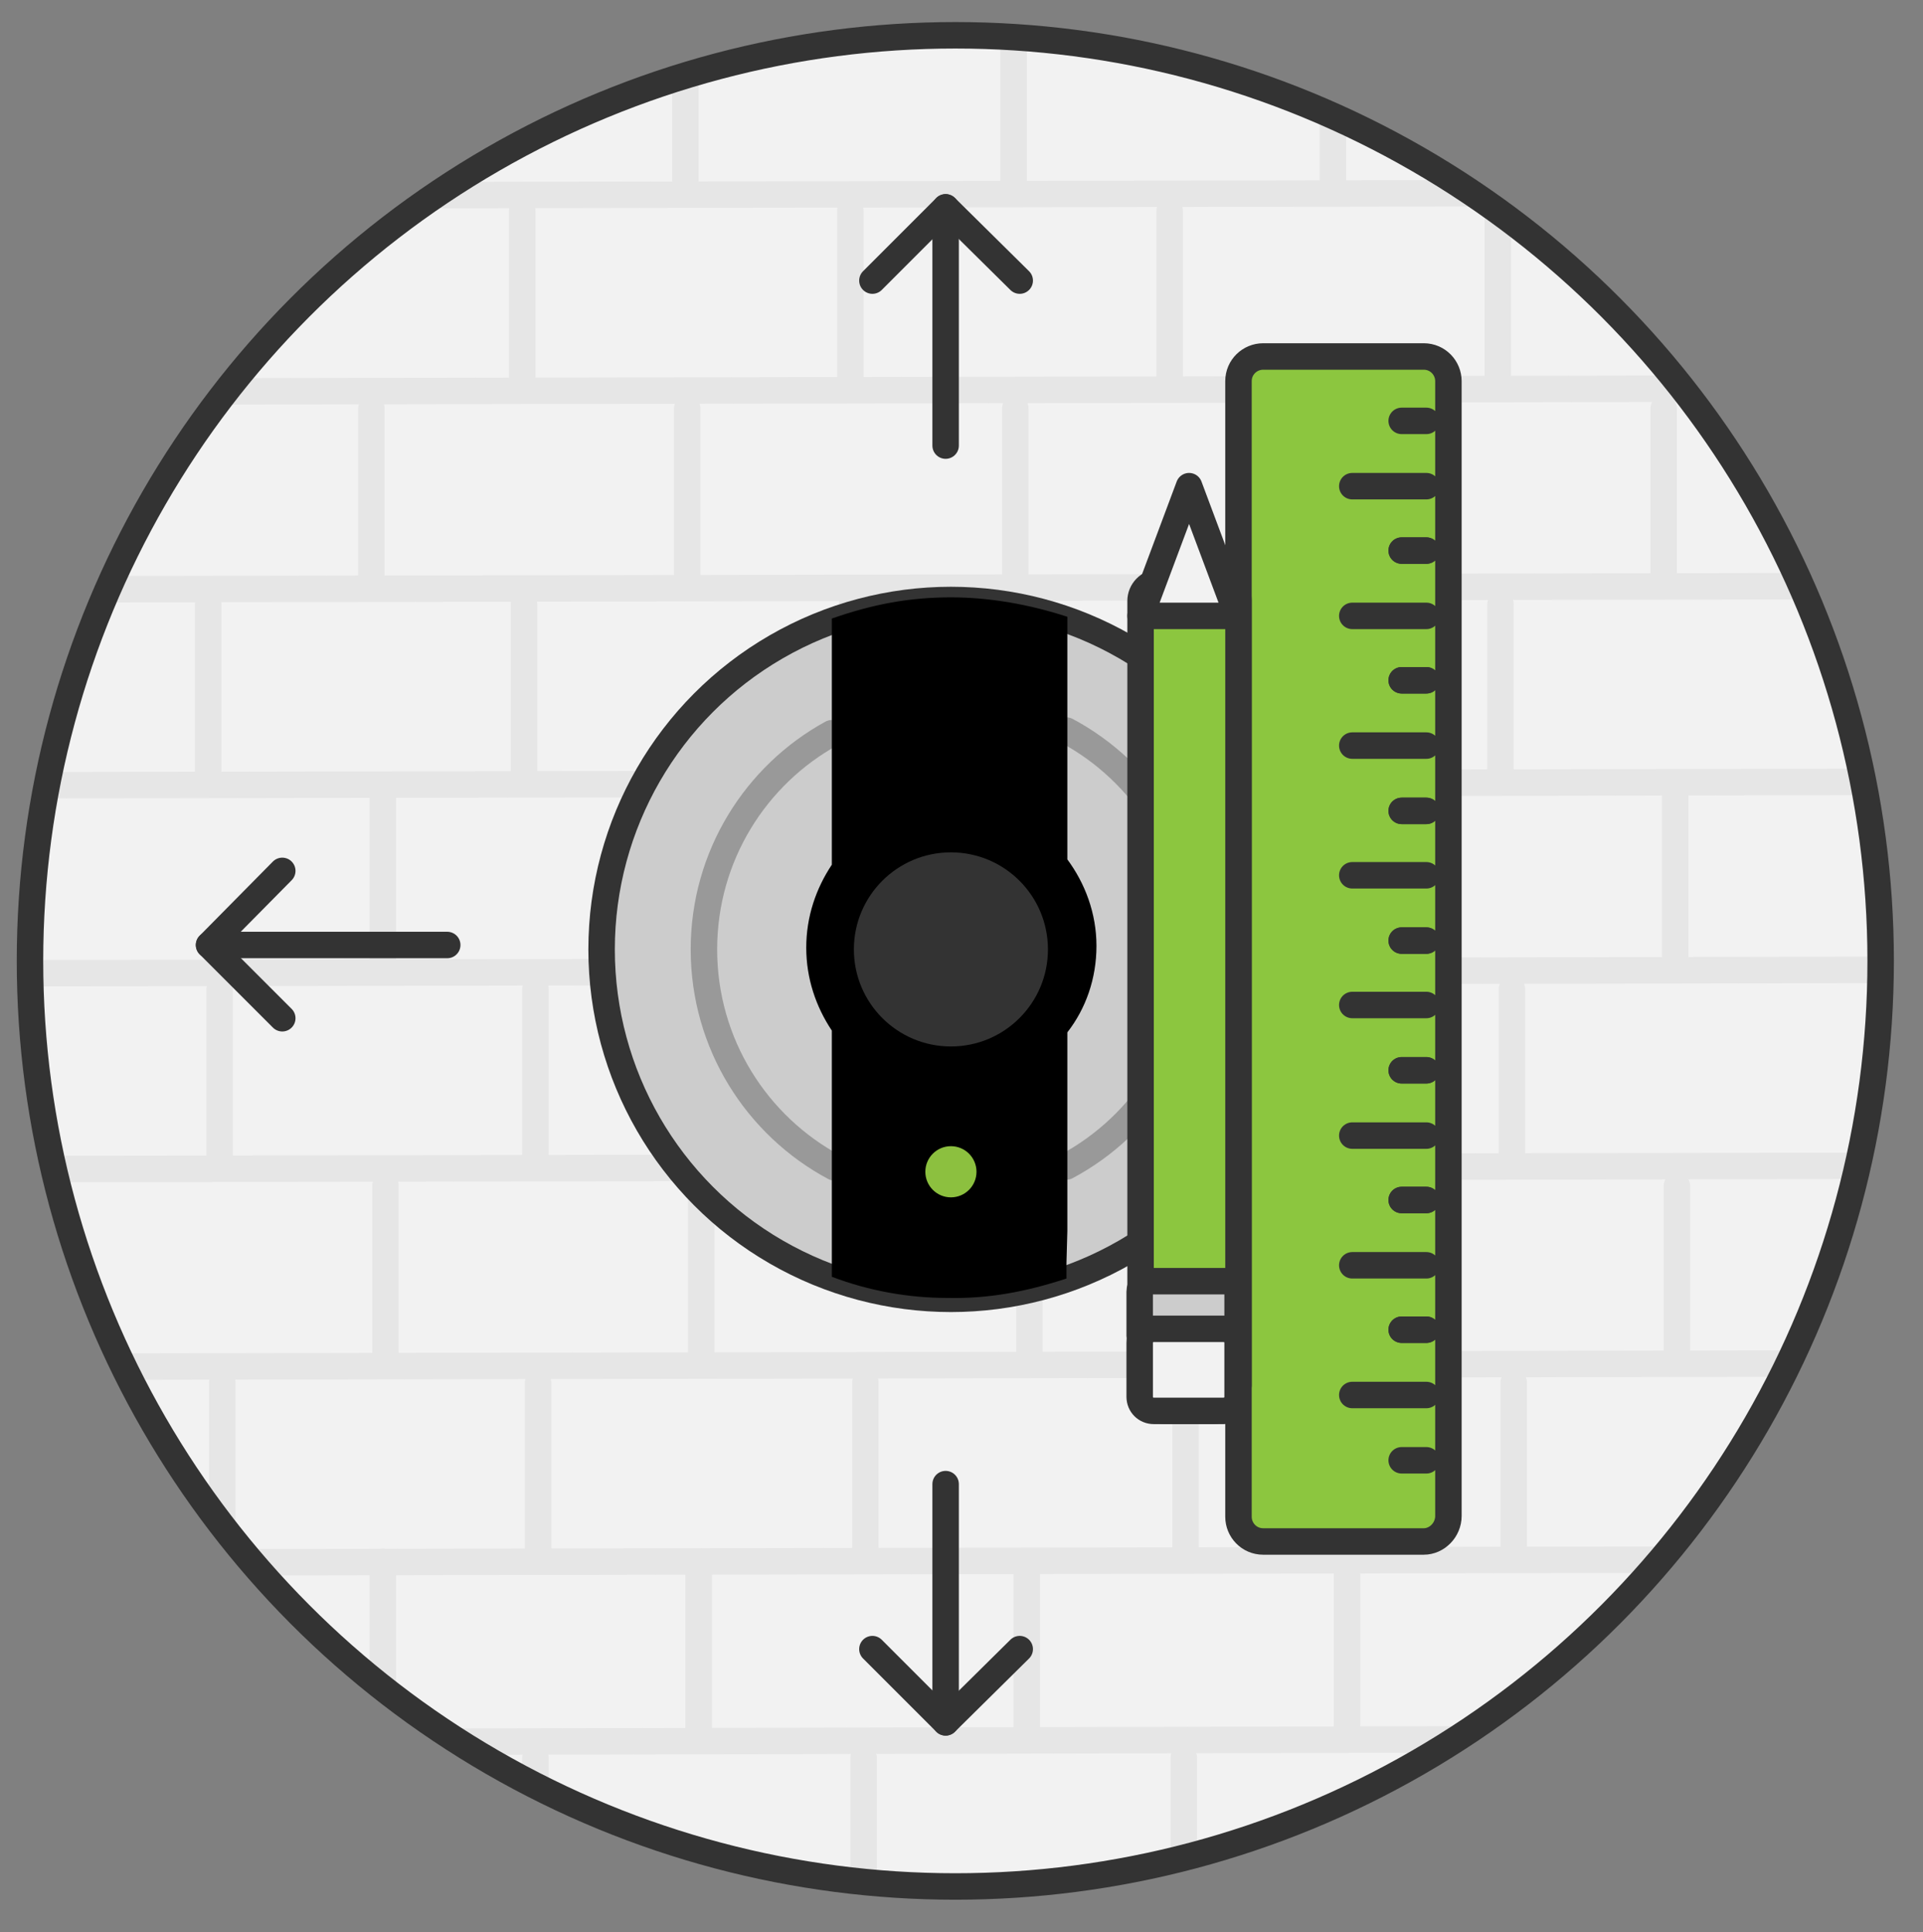 <?xml version="1.0" encoding="utf-8"?>
<!-- Generator: Adobe Illustrator 21.0.2, SVG Export Plug-In . SVG Version: 6.00 Build 0)  -->
<svg version="1.1" id="Layer_1" xmlns="http://www.w3.org/2000/svg" xmlns:xlink="http://www.w3.org/1999/xlink" x="0px" y="0px"
	 viewBox="0 0 218 219" style="enable-background:new 0 0 218 219;" xml:space="preserve">
<rect x="0" y="0" width="218" height="219" fill="#808080" stroke="none"/>
<style type="text/css">
	.st0{fill:#E6E6E6;}
	.st1{clip-path:url(#SVGID_2_);fill:#F2F2F2;stroke:#E6E6E6;stroke-width:3;stroke-miterlimit:10;}
	.st2{clip-path:url(#SVGID_2_);fill:#F2F2F2;stroke:#E6E6E6;stroke-width:3;stroke-linecap:round;stroke-miterlimit:10;}
	.st3{clip-path:url(#SVGID_2_);fill:none;stroke:#4D4D4D;stroke-width:3;stroke-linecap:round;stroke-miterlimit:10;}
	.st4{clip-path:url(#SVGID_2_);fill:#CCCCCC;stroke:#333333;stroke-width:3;stroke-miterlimit:10;}
	.st5{clip-path:url(#SVGID_2_);fill:none;stroke:#999999;stroke-width:3;stroke-linecap:round;stroke-miterlimit:10;}
	.st6{clip-path:url(#SVGID_2_);}
	.st7{clip-path:url(#SVGID_2_);fill:#333333;}
	.st8{clip-path:url(#SVGID_2_);fill:#8CC03F;}
	.st9{fill:none;stroke:#333333;stroke-width:3;stroke-linecap:round;stroke-linejoin:round;stroke-miterlimit:10;}
	.st10{fill:#8CC63F;stroke:#333333;stroke-width:3;stroke-linecap:round;stroke-linejoin:round;stroke-miterlimit:10;}
	.st11{fill:#F2F2F2;stroke:#333333;stroke-width:3;stroke-linecap:round;stroke-linejoin:round;stroke-miterlimit:10;}
	.st12{fill:#CCCCCC;stroke:#333333;stroke-width:3;stroke-linecap:round;stroke-linejoin:round;stroke-miterlimit:10;}
</style>
<g>
	<circle class="st0" cx="108.4" cy="108.8" r="106.2"/>
	<g>
		<g>
			<defs>
				<circle id="SVGID_1_" cx="108.3" cy="108.9" r="104.9"/>
			</defs>
			<clipPath id="SVGID_2_">
				<use xlink:href="#SVGID_1_"  style="overflow:visible;"/>
			</clipPath>
			<polyline class="st1" points="223.8,220.4 223.8,1.8 0.5,1.4 0.5,3.6 0.5,220.7 			"/>
			<line class="st2" x1="0.5" y1="22.2" x2="222.2" y2="21.8"/>
			<line class="st2" x1="0.5" y1="0.7" x2="222.2" y2="0.3"/>
			<line class="st2" x1="41.9" y1="21.3" x2="41.9" y2="1.7"/>
			<line class="st2" x1="77.7" y1="21.3" x2="77.7" y2="1.7"/>
			<line class="st2" x1="114.9" y1="21.3" x2="114.9" y2="1.7"/>
			<line class="st2" x1="151.1" y1="21.3" x2="151.1" y2="1.7"/>
			<line class="st2" x1="188.3" y1="21.3" x2="188.3" y2="1.7"/>
			<line class="st2" x1="0.5" y1="44.4" x2="222.1" y2="44"/>
			<line class="st2" x1="23.4" y1="43.6" x2="23.4" y2="23.9"/>
			<line class="st2" x1="59.2" y1="43.6" x2="59.2" y2="23.9"/>
			<line class="st2" x1="96.4" y1="43.6" x2="96.4" y2="23.9"/>
			<line class="st2" x1="132.6" y1="43.6" x2="132.6" y2="23.9"/>
			<line class="st2" x1="169.8" y1="43.6" x2="169.8" y2="23.9"/>
			<line class="st2" x1="0.7" y1="66.8" x2="222.4" y2="66.4"/>
			<line class="st2" x1="42.1" y1="65.9" x2="42.1" y2="46.3"/>
			<line class="st2" x1="77.9" y1="65.9" x2="77.9" y2="46.3"/>
			<line class="st2" x1="115.1" y1="65.9" x2="115.1" y2="46.3"/>
			<line class="st2" x1="151.4" y1="65.9" x2="151.4" y2="46.3"/>
			<line class="st2" x1="188.6" y1="65.9" x2="188.6" y2="46.3"/>
			<line class="st2" x1="0.6" y1="89" x2="222.3" y2="88.6"/>
			<line class="st2" x1="23.6" y1="88.2" x2="23.6" y2="68.5"/>
			<line class="st2" x1="59.4" y1="88.2" x2="59.4" y2="68.5"/>
			<line class="st2" x1="96.6" y1="88.2" x2="96.6" y2="68.5"/>
			<line class="st2" x1="132.9" y1="88.2" x2="132.9" y2="68.5"/>
			<line class="st2" x1="170.1" y1="88.2" x2="170.1" y2="68.5"/>
			<line class="st2" x1="1.7" y1="110.3" x2="223.3" y2="109.9"/>
			<line class="st2" x1="43.4" y1="109.4" x2="43.4" y2="89.8"/>
			<line class="st2" x1="79.2" y1="109.4" x2="79.2" y2="89.8"/>
			<line class="st2" x1="116.4" y1="109.4" x2="116.4" y2="89.8"/>
			<line class="st2" x1="152.7" y1="109.4" x2="152.7" y2="89.8"/>
			<line class="st2" x1="189.9" y1="109.4" x2="189.9" y2="89.8"/>
			<line class="st2" x1="1.6" y1="132.5" x2="223.3" y2="132.1"/>
			<line class="st2" x1="24.9" y1="131.7" x2="24.9" y2="112.1"/>
			<line class="st2" x1="60.7" y1="131.7" x2="60.7" y2="112.1"/>
			<line class="st2" x1="97.9" y1="131.7" x2="97.9" y2="112.1"/>
			<line class="st2" x1="134.2" y1="131.7" x2="134.2" y2="112.1"/>
			<line class="st2" x1="171.4" y1="131.7" x2="171.4" y2="112.1"/>
			<line class="st2" x1="1.8" y1="154.9" x2="223.5" y2="154.5"/>
			<line class="st2" x1="43.7" y1="154" x2="43.7" y2="134.4"/>
			<line class="st2" x1="79.5" y1="154" x2="79.5" y2="134.4"/>
			<line class="st2" x1="116.7" y1="154" x2="116.7" y2="134.4"/>
			<line class="st2" x1="152.9" y1="154" x2="152.9" y2="134.4"/>
			<line class="st2" x1="190.1" y1="154" x2="190.1" y2="134.4"/>
			<line class="st2" x1="1.8" y1="177.1" x2="223.5" y2="176.7"/>
			<line class="st2" x1="25.2" y1="176.3" x2="25.2" y2="156.7"/>
			<line class="st2" x1="61" y1="176.3" x2="61" y2="156.7"/>
			<line class="st2" x1="98.1" y1="176.3" x2="98.1" y2="156.7"/>
			<line class="st2" x1="134.4" y1="176.3" x2="134.4" y2="156.7"/>
			<line class="st2" x1="171.6" y1="176.3" x2="171.6" y2="156.7"/>
			<line class="st2" x1="1.7" y1="197.5" x2="223.3" y2="197"/>
			<line class="st2" x1="43.4" y1="196.6" x2="43.4" y2="177"/>
			<line class="st2" x1="79.2" y1="196.6" x2="79.2" y2="177"/>
			<line class="st2" x1="116.4" y1="196.6" x2="116.4" y2="177"/>
			<line class="st2" x1="152.7" y1="196.6" x2="152.7" y2="177"/>
			<line class="st2" x1="189.9" y1="196.6" x2="189.9" y2="177"/>
			<line class="st2" x1="1.6" y1="219.7" x2="223.3" y2="219.3"/>
			<line class="st2" x1="24.9" y1="218.9" x2="24.9" y2="199.2"/>
			<line class="st2" x1="60.7" y1="218.9" x2="60.7" y2="199.2"/>
			<line class="st2" x1="97.9" y1="218.9" x2="97.9" y2="199.2"/>
			<line class="st2" x1="134.2" y1="218.9" x2="134.2" y2="199.2"/>
			<line class="st2" x1="171.4" y1="218.9" x2="171.4" y2="199.2"/>
			<path class="st3" d="M227.9,82.9"/>
			<path class="st2" d="M112.6,100.5"/>
			<circle class="st4" cx="107.8" cy="107.6" r="39.6"/>
			<path class="st5" d="M94.6,132.3c-8.8-4.7-14.8-14-14.8-24.7c0-10.6,5.9-19.8,14.5-24.5"/>
			<path class="st5" d="M120.9,82.8c8.8,4.7,14.8,14,14.8,24.7c0,10.7-6,20-14.8,24.7"/>
			<path class="st6" d="M120.9,143.1l0,1.8c-4.6,1.5-8.8,2.3-13.5,2.2c-4.4,0-8.9-0.8-13.1-2.4l0-1.9l0-3.3v-11.5l0-11.2
				c-1.8-2.7-2.9-5.9-2.9-9.4c0-3.5,1.1-6.7,2.9-9.4l0-0.9l0-27c4.6-1.6,8.7-2.4,13.5-2.4c4.4,0,8.9,0.8,13.2,2.2v27l0,0.5
				c2,2.7,3.3,6.1,3.3,9.8c0,3.7-1.2,7.1-3.3,9.8l0,1.2v21.3"/>
			<circle class="st7" cx="107.8" cy="107.6" r="11"/>
			<circle class="st8" cx="107.8" cy="132.8" r="2.9"/>
			<g class="st6">
				<polyline class="st9" points="98.9,31.8 107.2,23.5 115.6,31.8 				"/>
				<line class="st9" x1="107.2" y1="23.5" x2="107.2" y2="50.5"/>
			</g>
			<g class="st6">
				<polyline class="st9" points="115.6,186.9 107.2,195.2 98.9,186.9 				"/>
				<line class="st9" x1="107.2" y1="195.2" x2="107.2" y2="168.2"/>
			</g>
			<g class="st6">
				<polyline class="st9" points="32,115.4 23.7,107.1 32,98.7 				"/>
				<line class="st9" x1="23.7" y1="107.1" x2="50.7" y2="107.1"/>
			</g>
			<g class="st6">
				<path class="st10" d="M161.4,174.7h-18.2c-1.6,0-2.8-1.3-2.8-2.8V43.2c0-1.6,1.3-2.8,2.8-2.8h18.2c1.6,0,2.8,1.3,2.8,2.8v128.6
					C164.2,173.4,162.9,174.7,161.4,174.7z"/>
				<g>
					<line class="st9" x1="158.9" y1="106.6" x2="161.7" y2="106.6"/>
					<line class="st9" x1="153.3" y1="113.9" x2="161.7" y2="113.9"/>
					<line class="st9" x1="158.9" y1="121.3" x2="161.7" y2="121.3"/>
					<line class="st9" x1="158.9" y1="121.3" x2="161.7" y2="121.3"/>
					<line class="st9" x1="153.3" y1="128.7" x2="161.7" y2="128.7"/>
					<line class="st9" x1="158.9" y1="136" x2="161.7" y2="136"/>
					<line class="st9" x1="158.9" y1="136" x2="161.7" y2="136"/>
					<line class="st9" x1="153.3" y1="143.4" x2="161.7" y2="143.4"/>
					<line class="st9" x1="158.9" y1="150.7" x2="161.7" y2="150.7"/>
					<line class="st9" x1="158.9" y1="150.7" x2="161.7" y2="150.7"/>
					<line class="st9" x1="153.3" y1="158.1" x2="161.7" y2="158.1"/>
					<line class="st9" x1="158.9" y1="165.5" x2="161.7" y2="165.5"/>
					<line class="st9" x1="158.9" y1="47.7" x2="161.7" y2="47.7"/>
					<line class="st9" x1="153.3" y1="55.1" x2="161.7" y2="55.1"/>
					<line class="st9" x1="158.9" y1="62.4" x2="161.7" y2="62.4"/>
					<line class="st9" x1="158.9" y1="62.4" x2="161.7" y2="62.4"/>
					<line class="st9" x1="153.3" y1="69.8" x2="161.7" y2="69.8"/>
					<line class="st9" x1="158.9" y1="77.1" x2="161.7" y2="77.1"/>
					<line class="st9" x1="158.9" y1="77.1" x2="161.7" y2="77.1"/>
					<line class="st9" x1="153.3" y1="84.5" x2="161.7" y2="84.5"/>
					<line class="st9" x1="158.9" y1="91.9" x2="161.7" y2="91.9"/>
					<line class="st9" x1="158.9" y1="91.9" x2="161.7" y2="91.9"/>
					<line class="st9" x1="153.3" y1="99.2" x2="161.7" y2="99.2"/>
					<line class="st9" x1="158.9" y1="106.6" x2="161.7" y2="106.6"/>
				</g>
			</g>
			<g class="st6">
				<path class="st10" d="M137.5,159.9h-5.4c-1.5,0-2.8-1.3-2.8-2.8v-89c0-1.1,0.9-2.1,2.1-2.1h7c1.1,0,2,0.9,2,2v89
					C140.3,158.7,139,159.9,137.5,159.9z"/>
				<polygon class="st11" points="129.3,69.8 134.8,55.1 140.3,69.8 				"/>
				<path class="st12" d="M139.1,152.6h-8.7c-0.7,0-1.2-0.5-1.2-1.2v-5c0-0.7,0.5-1.2,1.2-1.2h8.7c0.7,0,1.2,0.5,1.2,1.2v5
					C140.3,152.1,139.8,152.6,139.1,152.6z"/>
				<path class="st11" d="M138.7,159.9h-7.9c-0.9,0-1.6-0.7-1.6-1.6v-6.1c0-0.9,0.7-1.6,1.6-1.6h7.9c0.9,0,1.6,0.7,1.6,1.6v6.1
					C140.3,159.2,139.6,159.9,138.7,159.9z"/>
			</g>
		</g>
		<circle class="st9" cx="108.3" cy="108.9" r="104.9"/>
	</g>
</g>
</svg>
